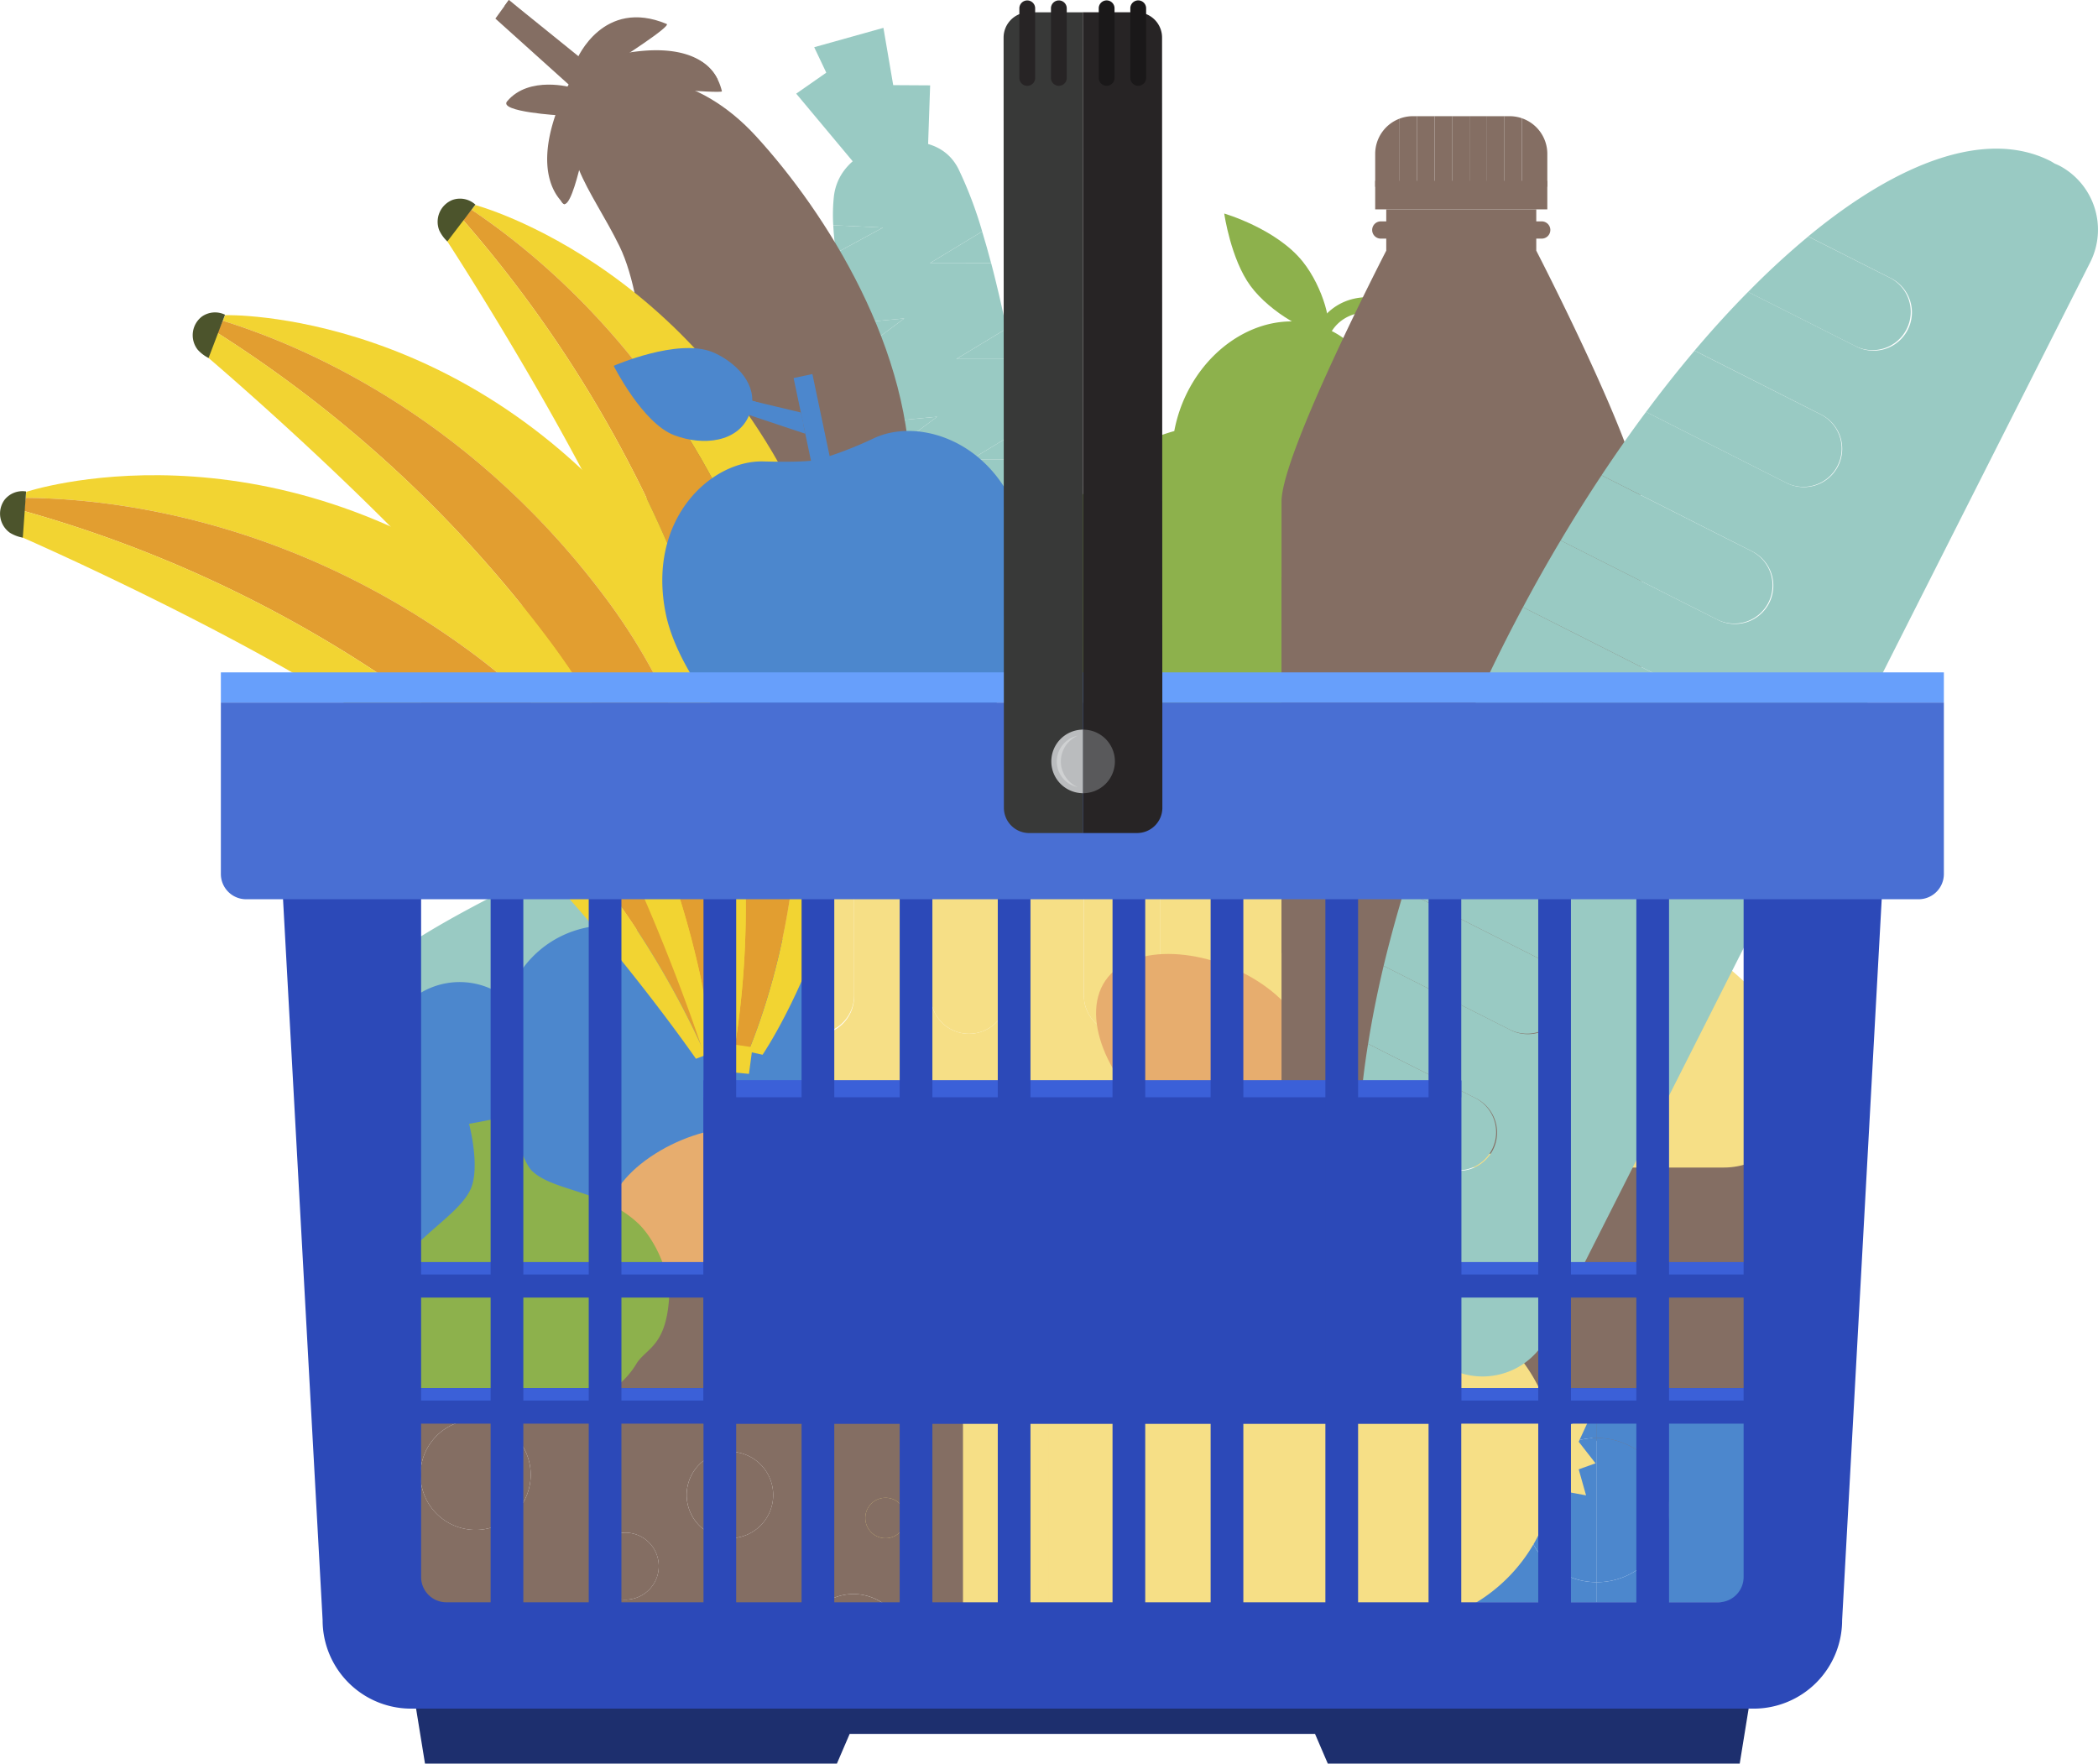 <svg xmlns="http://www.w3.org/2000/svg" width="356" height="299.262" viewBox="0 0 356 299.262">
  <g id="Grupo_3800" data-name="Grupo 3800" transform="translate(-1456.322 -2727.064)">
    <g id="Grupo_3771" data-name="Grupo 3771" transform="translate(1711.408 2913.422)">
      <path id="Trazado_10502" data-name="Trazado 10502" d="M1730.185,2973.645c-17.5-4.237-10.54-33.828-2.766-38.742,2.882-1.822,6.928-.7,9.98-2.951,1.915-1.409,3.573-5.589,5.439-7.419,5.943-5.827,13.1-6.943,20.508-3.2,33.875,17.111-11.874,69.762-29.473,55.078C1732.987,2975.672,1731.3,2973.916,1730.185,2973.645Z" transform="translate(-1719.262 -2919.161)" fill="#846e63"/>
      <path id="Trazado_10503" data-name="Trazado 10503" d="M1741.316,2973.066c-.921-.172-3.948-1.283-4.187-2.421-.475-2.265,4.018-5.089,6.067-4.6,3.361.8,7.915,6.905,2.076,7.248A29.545,29.545,0,0,1,1741.316,2973.066Z" transform="translate(-1719.795 -2920.559)" fill="#846e63"/>
      <path id="Trazado_10504" data-name="Trazado 10504" d="M1728.843,2948.537c-.187-3.145,3.344-3.632,5.788-3.772a10.31,10.31,0,0,1,8.3,2.8,7.124,7.124,0,0,1,1.9,5.794c-.2,2.693-2.656,4.785-5.055,6.06-1.494.794-4.859,2.345-6.625,1.672C1729.331,2959.641,1728.971,2950.678,1728.843,2948.537Z" transform="translate(-1719.548 -2919.925)" fill="#846e63"/>
      <path id="Trazado_10505" data-name="Trazado 10505" d="M1759.845,2941.65a2.977,2.977,0,0,1-.022-4.485c3.143-2.688,8.937,2.244,5.384,4.243C1765.207,2941.408,1761.585,2943.151,1759.845,2941.65Z" transform="translate(-1720.444 -2919.675)" fill="#846e63"/>
    </g>
    <g id="Grupo_3772" data-name="Grupo 3772" transform="translate(1532.306 2865.584)">
      <path id="Trazado_10506" data-name="Trazado 10506" d="M1534.646,2915.625c0-11.895,11.353-22.733,29.96-30.874v15.5a6.5,6.5,0,1,0,12.992,0v-20.356c4.112-1.314,8.449-2.526,13-3.607v23.963a6.5,6.5,0,1,0,12.995,0v-26.625c4.206-.731,8.546-1.362,12.992-1.886v28.511a6.5,6.5,0,0,0,13,0V2870.53c4.259-.294,8.585-.5,12.995-.6v30.316a6.5,6.5,0,1,0,13,0v-30.316c4.406.1,8.735.3,12.995.6v29.719a6.5,6.5,0,1,0,12.995,0v-28.511q6.68.786,12.993,1.886v26.625a6.5,6.5,0,0,0,13,0v-23.963c4.549,1.081,8.883,2.292,12.994,3.607v20.356a6.5,6.5,0,0,0,13,0v-15.5c18.6,8.143,29.957,18.978,29.957,30.873,0,.316-.048.627-.06.944.026.29.033.584.044.878a12.29,12.29,0,0,1-12.282,12H1546.944a12.291,12.291,0,0,1-12.285-12c.007-.294.017-.588.047-.878C1534.69,2916.252,1534.646,2915.941,1534.646,2915.625Z" transform="translate(-1534.646 -2869.852)" fill="#f6df86"/>
      <path id="Trazado_10507" data-name="Trazado 10507" d="M1652.4,2906.745a6.5,6.5,0,0,1-6.5-6.5v-30.316q3.225-.076,6.5-.08t6.5.08v30.316A6.5,6.5,0,0,1,1652.4,2906.745Z" transform="translate(-1537.969 -2869.849)" fill="#f6df86"/>
      <path id="Trazado_10508" data-name="Trazado 10508" d="M1679.195,2906.766a6.5,6.5,0,0,1-6.5-6.5v-29.719q6.634.456,12.995,1.208v28.511A6.5,6.5,0,0,1,1679.195,2906.766Z" transform="translate(-1538.77 -2869.87)" fill="#f6df86"/>
      <path id="Trazado_10509" data-name="Trazado 10509" d="M1598.819,2906.861a6.5,6.5,0,0,1-6.5-6.5V2876.4q6.249-1.488,12.995-2.662v26.625A6.5,6.5,0,0,1,1598.819,2906.861Z" transform="translate(-1536.369 -2869.965)" fill="#f6df86"/>
      <path id="Trazado_10510" data-name="Trazado 10510" d="M1625.61,2906.766a6.5,6.5,0,0,1-6.5-6.5v-28.511q6.355-.749,13-1.208v29.719A6.5,6.5,0,0,1,1625.61,2906.766Z" transform="translate(-1537.169 -2869.87)" fill="#f6df86"/>
      <path id="Trazado_10511" data-name="Trazado 10511" d="M1572.025,2907.054a6.5,6.5,0,0,1-6.5-6.5v-15.5a135.97,135.97,0,0,1,12.992-4.859v20.356A6.5,6.5,0,0,1,1572.025,2907.054Z" transform="translate(-1535.568 -2870.158)" fill="#f6df86"/>
      <path id="Trazado_10512" data-name="Trazado 10512" d="M1705.987,2906.861a6.5,6.5,0,0,1-6.5-6.5v-26.625q6.739,1.167,13,2.662v23.963A6.494,6.494,0,0,1,1705.987,2906.861Z" transform="translate(-1539.57 -2869.965)" fill="#f6df86"/>
      <path id="Trazado_10513" data-name="Trazado 10513" d="M1732.777,2907.054a6.5,6.5,0,0,1-6.5-6.5V2880.2a136.322,136.322,0,0,1,13,4.86v15.5A6.5,6.5,0,0,1,1732.777,2907.054Z" transform="translate(-1540.37 -2870.158)" fill="#f6df86"/>
    </g>
    <g id="Grupo_3774" data-name="Grupo 3774" transform="translate(1634.649 2763.296)">
      <path id="Trazado_10514" data-name="Trazado 10514" d="M1670.452,2764.412s8.845,2.57,13.319,8.153c3.489,4.344,5.386,11.485,3.731,11.972-2.108.612-9.2-3.225-12.586-7.832C1671.555,2772.146,1670.452,2764.412,1670.452,2764.412Z" transform="translate(-1641.045 -2764.412)" fill="#8db14c"/>
      <g id="Grupo_3773" data-name="Grupo 3773" transform="translate(44.893 14.18)">
        <path id="Trazado_10515" data-name="Trazado 10515" d="M1687.217,2786.075l-.014,0a1.273,1.273,0,0,1-.7-1.651c.031-.08,3.323-7.962,13.948-4.521a1.277,1.277,0,0,1-.783,2.432c-8.295-2.688-10.7,2.81-10.795,3.048A1.286,1.286,0,0,1,1687.217,2786.075Z" transform="translate(-1686.415 -2779.029)" fill="#8db14c"/>
      </g>
      <path id="Trazado_10516" data-name="Trazado 10516" d="M1692.919,2814.643a24.222,24.222,0,0,0,2.239-4.266c4.3-10.746.453-22.4-8.587-26.014s-19.862,2.155-24.165,12.9a25,25,0,0,0-1.336,4.628,28.424,28.424,0,1,0,31.848,12.752Z" transform="translate(-1640.14 -2764.976)" fill="#8db14c"/>
      <path id="Trazado_10517" data-name="Trazado 10517" d="M1652.389,2823.7a28.157,28.157,0,0,1,19.085-16.745,24.147,24.147,0,0,1,1.322-4.627c2.808-7.011,8.462-11.856,14.619-13.358-7.833-2.036-16.57,2.986-20.142,11.908a21.589,21.589,0,0,0-1.181,4.124,25.006,25.006,0,0,0-13.792,39.257A27.957,27.957,0,0,1,1652.389,2823.7Z" transform="translate(-1640.353 -2765.132)" fill="#8db14c"/>
    </g>
    <g id="Grupo_3775" data-name="Grupo 3775" transform="translate(1512.59 2859.625)">
      <path id="Trazado_10518" data-name="Trazado 10518" d="M1514.519,2917.635s-1.7-12.918,4.888-19.875c8.781-9.272,31.1-18.3,42.032-24.906a28.458,28.458,0,0,0,8.8-9.147s2.107,14.317-7.539,22.683c-7.9,6.843-26.737,16.214-36.4,21.579A41.172,41.172,0,0,0,1514.519,2917.635Z" transform="translate(-1514.323 -2863.707)" fill="#99cac3"/>
      <path id="Trazado_10519" data-name="Trazado 10519" d="M1558.619,2879.713a3.171,3.171,0,1,1,1.645,4.175A3.176,3.176,0,0,1,1558.619,2879.713Z" transform="translate(-1515.638 -2864.128)" fill="#99cac3"/>
      <path id="Trazado_10520" data-name="Trazado 10520" d="M1549.338,2885.122a3.173,3.173,0,1,1,1.646,4.172A3.173,3.173,0,0,1,1549.338,2885.122Z" transform="translate(-1515.361 -2864.29)" fill="#99cac3"/>
      <path id="Trazado_10521" data-name="Trazado 10521" d="M1540.112,2889.954a3.173,3.173,0,1,1,1.643,4.172A3.172,3.172,0,0,1,1540.112,2889.954Z" transform="translate(-1515.086 -2864.434)" fill="#99cac3"/>
      <path id="Trazado_10522" data-name="Trazado 10522" d="M1530.743,2895.933a3.173,3.173,0,1,1,1.647,4.17A3.171,3.171,0,0,1,1530.743,2895.933Z" transform="translate(-1514.806 -2864.613)" fill="#99cac3"/>
      <path id="Trazado_10523" data-name="Trazado 10523" d="M1521.053,2901.83a3.173,3.173,0,1,1,1.647,4.176A3.175,3.175,0,0,1,1521.053,2901.83Z" transform="translate(-1514.516 -2864.789)" fill="#99cac3"/>
    </g>
    <g id="Grupo_3776" data-name="Grupo 3776" transform="translate(1509.227 2883.574)">
      <path id="Trazado_10524" data-name="Trazado 10524" d="M1563.886,2984.936l-6.373-15.99-22.534-24.753s11.131-3.175,12-2.938,10.232,18.991,15.424,15.994c3.947-2.275-5.458-17.129-4.684-17.632s10.674-6.982,10.674-6.982,3.587,18.4,8.286,17.365c4.64-1.016.228-19,.228-19l12.49-6.341-1.992,27.313,5.927,21.234Z" transform="translate(-1511.577 -2889.476)" fill="#4c87cd"/>
      <path id="Trazado_10525" data-name="Trazado 10525" d="M1596.438,2896.061a8.059,8.059,0,0,0-10.473-4.506,8.173,8.173,0,0,0-1.479.779,8.037,8.037,0,0,0-13.58-.392,17.746,17.746,0,0,0-26.854,9.457,12.87,12.87,0,0,0-20.355,13.948,13.459,13.459,0,0,0-2.353,26.568,8,8,0,0,0,14.352,4.309,12.789,12.789,0,0,0,16.858-5.651,12.826,12.826,0,0,0,15.989-7.093,54.191,54.191,0,0,1,22.5-7.383,12.956,12.956,0,0,0,7.242-16.83,12.738,12.738,0,0,0-3.405-4.8A8.03,8.03,0,0,0,1596.438,2896.061Z" transform="translate(-1510.856 -2888.393)" fill="#4c87cd"/>
      <path id="Trazado_10526" data-name="Trazado 10526" d="M1522.854,2919.616a10.187,10.187,0,0,0-2.129,19.179A16.534,16.534,0,0,1,1522.854,2919.616Z" transform="translate(-1510.976 -2889.326)" fill="#4c87cd"/>
      <path id="Trazado_10527" data-name="Trazado 10527" d="M1535.8,2903.007a10.185,10.185,0,0,0-2.125,19.177A16.528,16.528,0,0,1,1535.8,2903.007Z" transform="translate(-1511.363 -2888.83)" fill="#4c87cd"/>
      <path id="Trazado_10528" data-name="Trazado 10528" d="M1584.811,2906.159a8.36,8.36,0,0,0-1.745,15.734A13.575,13.575,0,0,1,1584.811,2906.159Z" transform="translate(-1512.87 -2888.924)" fill="#4c87cd"/>
      <path id="Trazado_10529" data-name="Trazado 10529" d="M1559.544,2893.572a15.391,15.391,0,0,0-3.209,28.973A24.98,24.98,0,0,1,1559.544,2893.572Z" transform="translate(-1511.951 -2888.548)" fill="#4c87cd"/>
    </g>
    <g id="Grupo_3777" data-name="Grupo 3777" transform="translate(1697.462 2965.029)">
      <path id="Trazado_10530" data-name="Trazado 10530" d="M1734.746,3006.4v-3.444a12.236,12.236,0,1,1,0-24.472v-3.054h-28.328a1.623,1.623,0,0,1-.2-.019v31.009a1.448,1.448,0,0,1,.2-.021Z" transform="translate(-1704.927 -2972.447)" fill="#4c87cd"/>
      <path id="Trazado_10531" data-name="Trazado 10531" d="M1706.378,2972.356a1.488,1.488,0,0,0-.2,2.963,1.623,1.623,0,0,0,.2.019h28.328v-2.982Z" transform="translate(-1704.887 -2972.356)" fill="#4c87cd"/>
      <path id="Trazado_10532" data-name="Trazado 10532" d="M1706.378,3007.353a1.448,1.448,0,0,0-.2.021,1.487,1.487,0,0,0,.2,2.962h28.328v-2.982Z" transform="translate(-1704.887 -2973.401)" fill="#4c87cd"/>
      <path id="Trazado_10533" data-name="Trazado 10533" d="M1723.011,2990.813a12.236,12.236,0,0,0,12.236,12.236v-24.472A12.236,12.236,0,0,0,1723.011,2990.813Z" transform="translate(-1705.428 -2972.542)" fill="#4c87cd"/>
      <path id="Trazado_10534" data-name="Trazado 10534" d="M1735.624,2975.429v3.054a12.236,12.236,0,0,1,0,24.472v3.444h28.327a1.448,1.448,0,0,1,.2.021V2975.41a1.623,1.623,0,0,1-.2.019Z" transform="translate(-1705.805 -2972.447)" fill="#4c87cd"/>
      <path id="Trazado_10535" data-name="Trazado 10535" d="M1763.951,2972.356h-28.327v2.982h28.327a1.623,1.623,0,0,0,.2-.019,1.488,1.488,0,0,0-.2-2.963Z" transform="translate(-1705.805 -2972.356)" fill="#4c87cd"/>
      <path id="Trazado_10536" data-name="Trazado 10536" d="M1764.147,3007.374a1.448,1.448,0,0,0-.2-.021h-28.327v2.982h28.327a1.487,1.487,0,0,0,.2-2.962Z" transform="translate(-1705.805 -2973.401)" fill="#4c87cd"/>
      <path id="Trazado_10537" data-name="Trazado 10537" d="M1747.859,2990.813a12.236,12.236,0,0,0-12.235-12.235v24.472A12.236,12.236,0,0,0,1747.859,2990.813Z" transform="translate(-1705.805 -2972.542)" fill="#4c87cd"/>
    </g>
    <path id="Trazado_10538" data-name="Trazado 10538" d="M1586.214,2953.262c-9.024,6.182-16.762,3.6-21.3-3.021s-4.147-14.766,4.876-20.948,22.085-7.246,26.619-.627S1595.237,2947.08,1586.214,2953.262Z" transform="translate(-3.159 -5.887)" fill="#e7ad6e"/>
    <path id="Trazado_10539" data-name="Trazado 10539" d="M1659.821,2923.025c9.024,6.182,16.762,3.6,21.3-3.021s4.148-14.766-4.876-20.948-22.085-7.246-26.619-.627S1650.8,2916.843,1659.821,2923.025Z" transform="translate(-5.727 -4.985)" fill="#e7ad6e"/>
    <g id="Grupo_3780" data-name="Grupo 3780" transform="translate(1673.778 2746.779)">
      <path id="Trazado_10540" data-name="Trazado 10540" d="M1723.7,2770.689v-7.007h-25.455v7.007s-17.771,34.406-17.771,42.574v106.223a4.437,4.437,0,0,0,4.437,4.437h52.121a4.437,4.437,0,0,0,4.436-4.437V2813.263C1741.469,2805.095,1723.7,2770.689,1723.7,2770.689Z" transform="translate(-1680.474 -2747.873)" fill="#846e63"/>
      <g id="Grupo_3779" data-name="Grupo 3779" transform="translate(15.894)">
        <g id="Grupo_3778" data-name="Grupo 3778" transform="translate(0)">
          <path id="Trazado_10541" data-name="Trazado 10541" d="M1721.755,2747.738v11.542h-2.964v-11.894h-2.964v11.894h-2.965v-11.894H1709.9v11.894h-2.964v-11.894h-2.964v11.894h-2.964V2747.8a6.384,6.384,0,0,0-4.149,5.976v5.592h29.206v-5.592A6.385,6.385,0,0,0,1721.755,2747.738Z" transform="translate(-1696.858 -2747.386)" fill="#846e63"/>
          <path id="Trazado_10542" data-name="Trazado 10542" d="M1704.1,2759.28v-11.894h-.726a6.373,6.373,0,0,0-2.238.411v11.482Z" transform="translate(-1696.986 -2747.386)" fill="#846e63"/>
          <rect id="Rectángulo_1044" data-name="Rectángulo 1044" width="2.964" height="11.893" transform="translate(10.077 0)" fill="#846e63"/>
          <rect id="Rectángulo_1045" data-name="Rectángulo 1045" width="2.964" height="11.893" transform="translate(16.005 0)" fill="#846e63"/>
          <path id="Trazado_10543" data-name="Trazado 10543" d="M1722.43,2759.28v-11.542a6.377,6.377,0,0,0-2.078-.352h-.886v11.894Z" transform="translate(-1697.533 -2747.386)" fill="#846e63"/>
        </g>
        <rect id="Rectángulo_1046" data-name="Rectángulo 1046" width="29.206" height="4.838" transform="translate(0 10.972)" fill="#846e63"/>
      </g>
      <path id="Trazado_10544" data-name="Trazado 10544" d="M1691.742,2814.652v-1.674c0-7.333,15.225-37.149,16.617-39.86v-5.825h-5.141v3.447s-17.627,34.129-17.627,42.233v100.82h6.241a4.206,4.206,0,0,1-.09-.863v-98.278Z" transform="translate(-1680.627 -2747.981)" fill="#846e63"/>
      <rect id="Rectángulo_1047" data-name="Rectángulo 1047" width="60.995" height="63.786" transform="translate(0 78.236)" fill="#846e63"/>
      <path id="Trazado_10545" data-name="Trazado 10545" d="M1726.561,2767.249a1.462,1.462,0,0,1-1.463,1.462h-27.306a1.462,1.462,0,0,1-1.462-1.462h0a1.462,1.462,0,0,1,1.462-1.462H1725.1a1.462,1.462,0,0,1,1.463,1.462Z" transform="translate(-1680.948 -2747.936)" fill="#846e63"/>
    </g>
    <g id="Grupo_3781" data-name="Grupo 3781" transform="translate(1593.844 2946.876)">
      <path id="Trazado_10546" data-name="Trazado 10546" d="M1724.779,2981.735a28.09,28.09,0,0,1-28.09,28.09h-63.982a28.09,28.09,0,0,1-28.09-28.09h0a28.091,28.091,0,0,1,28.09-28.09h63.982a28.09,28.09,0,0,1,28.09,28.09Z" transform="translate(-1598.274 -2953.645)" fill="#f6df86"/>
      <rect id="Rectángulo_1048" data-name="Rectángulo 1048" width="51.895" height="56.18" transform="translate(40.476)" fill="#f6df86"/>
      <path id="Trazado_10547" data-name="Trazado 10547" d="M1607.53,2979.45l-9.452-5.35,2.5,5.35-2.5,2.9,1.961,2.632.357,3.567,7.133-2.5Z" transform="translate(-1598.078 -2954.256)" fill="#f6df86"/>
      <path id="Trazado_10548" data-name="Trazado 10548" d="M1724.734,2979.1l9.63-4.636-2.14,4.636,2.853,3.656-2.853,1.024,1.248,4.415-8.738-1.6Z" transform="translate(-1601.862 -2954.267)" fill="#f6df86"/>
      <rect id="Rectángulo_1049" data-name="Rectángulo 1049" width="3.745" height="56.18" transform="translate(44.048)" fill="#f6df86"/>
      <rect id="Rectángulo_1050" data-name="Rectángulo 1050" width="3.745" height="56.18" transform="translate(84.709)" fill="#f6df86"/>
    </g>
    <g id="Grupo_3782" data-name="Grupo 3782" transform="translate(1591.427 2731.788)">
      <path id="Trazado_10549" data-name="Trazado 10549" d="M1607.23,2757.239l-11.644-13.94,6.739-4.7,8.065,17.332Z" transform="translate(-1595.587 -2732.132)" fill="#99cac3"/>
      <path id="Trazado_10550" data-name="Trazado 10550" d="M1610.286,2759.533l-11.553-24.313,11.745-3.287,4.252,24.876Z" transform="translate(-1595.681 -2731.933)" fill="#99cac3"/>
      <path id="Trazado_10551" data-name="Trazado 10551" d="M1614.682,2761.3l-4.718-19.36,8.778.052-.574,16.647Z" transform="translate(-1596.016 -2732.232)" fill="#99cac3"/>
      <path id="Trazado_10552" data-name="Trazado 10552" d="M1638.1,2824.978c-.13-1.459-.275-2.962-.431-4.49l-7.414,4.491Z" transform="translate(-1596.622 -2734.579)" fill="#99cac3"/>
      <path id="Trazado_10553" data-name="Trazado 10553" d="M1636.018,2807.284q-.381-2.728-.814-5.485l-9.058,5.489Z" transform="translate(-1596.5 -2734.02)" fill="#99cac3"/>
      <path id="Trazado_10554" data-name="Trazado 10554" d="M1633.125,2789.7q-.495-2.611-1.026-5.151l-8.506,5.152Z" transform="translate(-1596.423 -2733.505)" fill="#99cac3"/>
      <path id="Trazado_10555" data-name="Trazado 10555" d="M1629.36,2772.924c-.493-1.881-1.005-3.665-1.522-5.371l-8.868,5.374Z" transform="translate(-1596.285 -2732.997)" fill="#99cac3"/>
      <path id="Trazado_10556" data-name="Trazado 10556" d="M1605.192,2783.606c.43,1.581.887,3.181,1.387,4.816l7.631-5.665Z" transform="translate(-1595.874 -2733.451)" fill="#99cac3"/>
      <path id="Trazado_10557" data-name="Trazado 10557" d="M1610.872,2752.305s-7.822,1.76-8.691,8.759a29.24,29.24,0,0,0-.116,4.957l8.429.4-7.97,4.328a100.775,100.775,0,0,0,2.573,11.936l9.018-.849-7.631,5.665c1.187,3.875,2.559,7.874,4.049,11.885l9.16-.867-7.386,5.487c1.587,4.044,3.268,8.046,4.984,11.894l6.47-.611-5.047,3.75c2.072,4.512,4.152,8.738,6.132,12.483l4.906-.462-3.684,2.731c4.558,8.332,8.395,13.722,9.957,13.362,2.2-.507,2.394-10.674,1.236-24.222h-7.844l7.414-4.491c-.411-4.046-.926-8.3-1.533-12.645l-9.872,0,9.058-5.489c-.605-3.887-1.276-7.779-2-11.588h-9.532l8.506-5.152c-.816-3.89-1.683-7.64-2.6-11.114l-10.39,0,8.868-5.374a68.736,68.736,0,0,0-4.036-10.63C1619.852,2749.662,1610.872,2752.305,1610.872,2752.305Z" transform="translate(-1595.779 -2732.527)" fill="#99cac3"/>
      <path id="Trazado_10558" data-name="Trazado 10558" d="M1602.066,2766.46q.112,2.228.46,4.724l7.97-4.328Z" transform="translate(-1595.78 -2732.965)" fill="#99cac3"/>
      <path id="Trazado_10559" data-name="Trazado 10559" d="M1610.8,2800.82c.573,1.541,1.169,3.081,1.774,4.62l7.386-5.487Z" transform="translate(-1596.041 -2733.965)" fill="#99cac3"/>
      <path id="Trazado_10560" data-name="Trazado 10560" d="M1617.762,2817.85q.706,1.588,1.422,3.139l5.047-3.75Z" transform="translate(-1596.249 -2734.481)" fill="#99cac3"/>
      <path id="Trazado_10561" data-name="Trazado 10561" d="M1625.549,2833.958c.414.78.818,1.537,1.221,2.269l3.684-2.731Z" transform="translate(-1596.482 -2734.967)" fill="#99cac3"/>
    </g>
    <g id="Grupo_3783" data-name="Grupo 3783" transform="translate(1520.28 2940.731)">
      <path id="Trazado_10562" data-name="Trazado 10562" d="M1588.545,2947.31c30.072,6.39,33.15,22.49,33.15,22.49h-99.446Z" transform="translate(-1522.249 -2947.31)" fill="#846e63"/>
      <path id="Trazado_10563" data-name="Trazado 10563" d="M1621.695,2970.492h-99.446v24.085a6.378,6.378,0,0,1,0,12.444v6.091h72.039a8.837,8.837,0,0,1,17.64,0h9.767Zm-82.705,23.442a9.353,9.353,0,1,1,9.355-9.351A9.349,9.349,0,0,1,1538.99,2993.934Zm25.4,11.84a5.684,5.684,0,1,1,5.684-5.684A5.683,5.683,0,0,1,1564.394,3005.774Zm17.759-10.422a7.34,7.34,0,1,1,7.34-7.337A7.339,7.339,0,0,1,1582.154,2995.352Zm26.4,0a3.432,3.432,0,1,1,3.436-3.431A3.434,3.434,0,0,1,1608.55,2995.352Z" transform="translate(-1522.249 -2948.003)" fill="#846e63"/>
      <path id="Trazado_10564" data-name="Trazado 10564" d="M1605.324,3005.879a8.853,8.853,0,0,0-8.818,8.29h17.64A8.864,8.864,0,0,0,1605.324,3005.879Z" transform="translate(-1524.467 -2949.06)" fill="#846e63"/>
      <path id="Trazado_10565" data-name="Trazado 10565" d="M1527.224,3001.54a6.389,6.389,0,0,0-4.975-6.221v12.444A6.389,6.389,0,0,0,1527.224,3001.54Z" transform="translate(-1522.249 -2948.744)" fill="#846e63"/>
      <path id="Trazado_10566" data-name="Trazado 10566" d="M1539.217,2975.375a9.353,9.353,0,1,0,9.355,9.354A9.347,9.347,0,0,0,1539.217,2975.375Z" transform="translate(-1522.477 -2948.148)" fill="#846e63"/>
      <path id="Trazado_10567" data-name="Trazado 10567" d="M1565.517,2995.143a5.684,5.684,0,1,0,5.684,5.683A5.682,5.682,0,0,0,1565.517,2995.143Z" transform="translate(-1523.372 -2948.739)" fill="#846e63"/>
      <path id="Trazado_10568" data-name="Trazado 10568" d="M1611.1,2989.041a3.432,3.432,0,1,0,3.436,3.433A3.435,3.435,0,0,0,1611.1,2989.041Z" transform="translate(-1524.801 -2948.557)" fill="#846e63"/>
      <path id="Trazado_10569" data-name="Trazado 10569" d="M1583.772,2980.984a7.34,7.34,0,1,0,7.34,7.344A7.343,7.343,0,0,0,1583.772,2980.984Z" transform="translate(-1523.868 -2948.316)" fill="#846e63"/>
    </g>
    <g id="Grupo_3784" data-name="Grupo 3784" transform="translate(1540.383 2727.064)">
      <path id="Trazado_10570" data-name="Trazado 10570" d="M1558.939,2745.139c6.773-7.243,19.142-4.915,28.616,5.411,11.969,13.048,26.814,36.491,26.2,60.057-.5,19.128-7.21,33.512-21.089,34.832-23.434,2.221-24.208-19.221-23.617-33.92.443-11.047.229-32.272-4.6-42.221C1559.774,2759.674,1552.488,2752.031,1558.939,2745.139Z" transform="translate(-1543.372 -2727.479)" fill="#846e63"/>
      <path id="Trazado_10571" data-name="Trazado 10571" d="M1556.831,2737.069l-11.577-10.005-2.284,3.155,13.02,11.713s-7.291-2.132-11.034,2.329c-1.5,1.789,9.039,2.394,9.039,2.394s-4.732,5.317.166,14.584c1.766,3.345,4.59-12.641,4.59-12.641s13.2,10.506,12.986,7.32c-.23-3.461-7.566-14.387-7.566-14.387s17.356,1.5,17.24,1.02c-2.551-10.582-17.88-5.1-17.88-5.1s9.364-5.96,8.5-6.324C1561.255,2726.625,1556.831,2737.069,1556.831,2737.069Z" transform="translate(-1542.971 -2727.064)" fill="#846e63"/>
      <path id="Trazado_10572" data-name="Trazado 10572" d="M1577.407,2823.278c.564,8.431,4.744,15.526,10.459,19.035-6.714-.254-12.424-6.907-13-15.46a18.49,18.49,0,0,1,3.29-12.141A27.666,27.666,0,0,0,1577.407,2823.278Z" transform="translate(-1543.922 -2729.682)" fill="#846e63"/>
      <path id="Trazado_10573" data-name="Trazado 10573" d="M1562.9,2739.459c1.024-.306,1.875-.6,2.115-.658,11.589-2.844,16.338,2.479,15.709,1.722-.221-.265-2.608-7.3-17.393-4.1a10.658,10.658,0,0,0-4.3,1.732l-13.734-11.093-.758,1.047,12.982,10.968c-1.208.675-2.246,2.476-2.983,4.132-6.149,13.822-.028,18.218.186,18.489.613.769-3.35-5.59,1.8-16.356.132-.277.819-1.416,1.458-2.667a14.107,14.107,0,0,0,1.143,2.314c2.382,3.435,12.517,11.9,12.656,10.928a46.88,46.88,0,0,0-6.905-15.036A4.856,4.856,0,0,0,1562.9,2739.459Z" transform="translate(-1543.018 -2727.064)" fill="#846e63"/>
    </g>
    <g id="Grupo_3788" data-name="Grupo 3788" transform="translate(1456.322 2760.765)">
      <g id="Grupo_3785" data-name="Grupo 3785" transform="translate(0 46.932)">
        <path id="Trazado_10574" data-name="Trazado 10574" d="M1460.8,2814.026l.12-1.022s40.192-13.429,82.841,18.279c37.771,28.082,36.97,75.568,36.97,75.568l-2.307.878c-2.429-12.278-11.451-44.775-41.563-67.172C1505.821,2817.481,1475.188,2814.14,1460.8,2814.026Z" transform="translate(-1456.456 -2810.179)" fill="#f2d432"/>
        <path id="Trazado_10575" data-name="Trazado 10575" d="M1529.707,2850.287a212.974,212.974,0,0,0-69.177-33.909l.261-2.234c14.389.114,45.022,3.456,76.061,26.531,30.113,22.4,39.134,54.894,41.563,67.172l-2.252.859C1570.361,2895.608,1556.507,2870.207,1529.707,2850.287Z" transform="translate(-1456.448 -2810.297)" fill="#e29e30"/>
        <path id="Trazado_10576" data-name="Trazado 10576" d="M1526.382,2856.839c-23.027-17.115-66.387-36.014-66.387-36.014l.519-4.378a212.974,212.974,0,0,1,69.177,33.909c26.8,19.92,40.654,45.322,46.457,58.419l-1.623.617S1550.7,2874.917,1526.382,2856.839Z" transform="translate(-1456.432 -2810.366)" fill="#f2d432"/>
        <path id="Trazado_10577" data-name="Trazado 10577" d="M1460.752,2813.025l-.561,7.835a6.324,6.324,0,0,1-2.18-.822,3.99,3.99,0,0,1-.952-5.552A3.865,3.865,0,0,1,1460.752,2813.025Z" transform="translate(-1456.322 -2810.263)" fill="#4c542c"/>
        <path id="Trazado_10578" data-name="Trazado 10578" d="M1579.221,2910.406l1.64,4.484,3.37-1.78-1.973-4.114Z" transform="translate(-1459.993 -2813.131)" fill="#f2d432"/>
      </g>
      <g id="Grupo_3786" data-name="Grupo 3786" transform="translate(32.705 19.316)">
        <path id="Trazado_10579" data-name="Trazado 10579" d="M1495.276,2783.132l.409-.945s42.357-1.272,74.056,41.385c28.071,37.776,13.615,83.018,13.615,83.018l-2.462.174c1.214-12.456,1.943-46.175-20.435-76.3C1537.39,2799.419,1509.021,2787.39,1495.276,2783.132Z" transform="translate(-1490.191 -2781.727)" fill="#f2d432"/>
        <path id="Trazado_10580" data-name="Trazado 10580" d="M1550.819,2837.637a212.945,212.945,0,0,0-56.466-52.412l.9-2.063c13.745,4.258,42.114,16.287,65.183,47.332,22.378,30.126,21.648,63.845,20.435,76.3l-2.4.174C1576.682,2892.752,1570.739,2864.436,1550.819,2837.637Z" transform="translate(-1490.164 -2781.756)" fill="#e29e30"/>
        <path id="Trazado_10581" data-name="Trazado 10581" d="M1545.727,2842.954c-17.115-23.028-53.186-53.623-53.186-53.623l1.758-4.043a212.949,212.949,0,0,1,56.466,52.412c19.92,26.8,25.863,55.116,27.642,69.331l-1.731.122S1563.8,2867.277,1545.727,2842.954Z" transform="translate(-1490.109 -2781.82)" fill="#f2d432"/>
        <path id="Trazado_10582" data-name="Trazado 10582" d="M1495.514,2782.1l-2.795,7.341a6.32,6.32,0,0,1-1.851-1.416,3.989,3.989,0,0,1,.69-5.59A3.865,3.865,0,0,1,1495.514,2782.1Z" transform="translate(-1490.034 -2781.713)" fill="#4c542c"/>
        <path id="Trazado_10583" data-name="Trazado 10583" d="M1580.593,2910.136l.278,4.767,3.74-.733-.7-4.508Z" transform="translate(-1492.74 -2785.535)" fill="#f2d432"/>
      </g>
      <g id="Grupo_3787" data-name="Grupo 3787" transform="translate(74.274)">
        <path id="Trazado_10584" data-name="Trazado 10584" d="M1538.79,2763.721l.662-.79s40.973,10.809,59.254,60.711c16.188,44.193-10.521,83.467-10.521,83.467l-2.411-.531c4.7-11.6,14.976-43.724,2.075-78.964C1574.545,2791.3,1550.76,2771.706,1538.79,2763.721Z" transform="translate(-1533.06 -2761.836)" fill="#f2d432"/>
        <path id="Trazado_10585" data-name="Trazado 10585" d="M1576.559,2831.759a212.949,212.949,0,0,0-39.257-66.29l1.444-1.724c11.97,7.985,35.755,27.576,49.059,63.894,12.9,35.24,2.626,67.364-2.075,78.964l-2.354-.517C1585.706,2891.949,1588.048,2863.11,1576.559,2831.759Z" transform="translate(-1533.015 -2761.86)" fill="#e29e30"/>
        <path id="Trazado_10586" data-name="Trazado 10586" d="M1570.15,2835.419c-9.871-26.939-35.77-66.519-35.77-66.519l2.835-3.378a212.949,212.949,0,0,1,39.257,66.29c11.489,31.352,9.146,60.191,6.816,74.326l-1.695-.375S1580.576,2863.873,1570.15,2835.419Z" transform="translate(-1532.928 -2761.913)" fill="#f2d432"/>
        <path id="Trazado_10587" data-name="Trazado 10587" d="M1539.281,2762.826l-4.764,6.244a6.281,6.281,0,0,1-1.373-1.882,3.988,3.988,0,0,1,2.249-5.164A3.865,3.865,0,0,1,1539.281,2762.826Z" transform="translate(-1532.883 -2761.802)" fill="#4c542c"/>
        <path id="Trazado_10588" data-name="Trazado 10588" d="M1584.5,2909.734l-1.088,4.649,3.794.359.605-4.521Z" transform="translate(-1534.393 -2766.221)" fill="#f2d432"/>
      </g>
    </g>
    <g id="Grupo_3789" data-name="Grupo 3789" transform="translate(1522.041 2916.436)">
      <path id="Trazado_10589" data-name="Trazado 10589" d="M1537.934,2923.594s2,7.446.214,11.2c-2.415,5.076-12.283,9.408-13.7,16.833-2.091,10.927,4.831,17.563,8.857,19.047,1.469.542,2.444,2.376,5.665,2.667a9.31,9.31,0,0,0,6.1-1.656,8.568,8.568,0,0,0,7.205,1.132,7.481,7.481,0,0,0,4.491-3.521,13.261,13.261,0,0,0,6.98-1.824,14.33,14.33,0,0,0,2.692-3.34c1.72-2.494,4.778-2.9,5.411-10.514.4-4.828-2.6-10.687-5.245-13.156-6.065-5.674-14.4-5.4-18-8.9-1.789-1.742-3.677-9.291-3.677-9.291Z" transform="translate(-1524.064 -2922.267)" fill="#8db14c"/>
      <path id="Trazado_10590" data-name="Trazado 10590" d="M1542.433,2956.085c-.747-5.415-.015-10.669.308-14.917-3.08,2.21-5.621,8.563-4.662,15.516s4.208,12.455,7.774,13.751A70.7,70.7,0,0,1,1542.433,2956.085Z" transform="translate(-1524.477 -2922.832)" fill="#8db14c"/>
      <path id="Trazado_10591" data-name="Trazado 10591" d="M1564.49,2950.194a42.4,42.4,0,0,0-4.905-9.225,12.781,12.781,0,0,1,8.269,7.965c1.879,4.895,1.569,9.715-.526,11.915A48.623,48.623,0,0,0,1564.49,2950.194Z" transform="translate(-1525.125 -2922.826)" fill="#8db14c"/>
      <path id="Trazado_10592" data-name="Trazado 10592" d="M1532.05,2957.375a48.185,48.185,0,0,1,1.066-10.994,14.533,14.533,0,0,0-4.663,11.053c.047,5.242,2.1,9.616,4.856,10.894A48.647,48.647,0,0,1,1532.05,2957.375Z" transform="translate(-1524.195 -2922.987)" fill="#8db14c"/>
      <path id="Trazado_10593" data-name="Trazado 10593" d="M1554.653,2952.317a70.728,70.728,0,0,0-5.2-13.806c3.7.834,7.614,5.885,9.439,12.665s.968,13.111-1.813,15.691A71.066,71.066,0,0,0,1554.653,2952.317Z" transform="translate(-1524.823 -2922.753)" fill="#8db14c"/>
    </g>
    <g id="Grupo_3793" data-name="Grupo 3793" transform="translate(1560.457 2786.124)">
      <rect id="Rectángulo_1051" data-name="Rectángulo 1051" width="3.26" height="19.324" transform="translate(30.527 5.085) rotate(-11.862)" fill="#4c87cd"/>
      <path id="Trazado_10594" data-name="Trazado 10594" d="M1595.556,2799.524l-8.376-2.65c.069-4.133-4.069-7.162-6.77-8.253-5.952-2.4-16.746,2.338-16.746,2.338s4.887,9.73,10.263,11.77c4.988,1.886,10.852,1.165,12.726-3.425l9.524,3.176Z" transform="translate(-1563.664 -2787.942)" fill="#4c87cd"/>
      <g id="Grupo_3790" data-name="Grupo 3790" transform="translate(8.248 14.066)">
        <path id="Trazado_10595" data-name="Trazado 10595" d="M1600.257,2807.067l0,.012Z" transform="translate(-1573.005 -2802.58)" fill="#4c87cd"/>
        <path id="Trazado_10596" data-name="Trazado 10596" d="M1599.388,2807.262l0-.013Z" transform="translate(-1572.979 -2802.585)" fill="#4c87cd"/>
        <path id="Trazado_10597" data-name="Trazado 10597" d="M1608.071,2803.68a66.306,66.306,0,0,1-9.454,3.641c-1.059.228-3.523.45-9.271.293-8.95-.244-19.909,9.878-16.565,25.964,2.579,12.421,18.56,30.594,28.358,28.535,2.267-.476,6.36-5.5,8.2-5.885s7.6,2.566,9.873,2.089c9.8-2.059,17.109-25.125,14.478-37.535C1630.273,2804.711,1616.167,2799.855,1608.071,2803.68Z" transform="translate(-1572.166 -2802.442)" fill="#4c87cd"/>
      </g>
      <g id="Grupo_3791" data-name="Grupo 3791" transform="translate(15.82 29.38)">
        <path id="Trazado_10598" data-name="Trazado 10598" d="M1588.364,2818.227c-4.884,1.144-9.793,6.885-8.024,15.417.97,4.665,5.079,10.671,9.462,14.236a38.751,38.751,0,0,1-3.686-9.729C1584.469,2830.214,1585.648,2823.458,1588.364,2818.227Z" transform="translate(-1579.971 -2818.227)" fill="#4c87cd"/>
      </g>
      <g id="Grupo_3792" data-name="Grupo 3792" transform="translate(3.307 2.063)">
        <path id="Trazado_10599" data-name="Trazado 10599" d="M1567.167,2792.209c-.057-.016-.089-.026-.094-.026A.67.67,0,0,0,1567.167,2792.209Z" transform="translate(-1567.072 -2790.132)" fill="#4c87cd"/>
        <path id="Trazado_10600" data-name="Trazado 10600" d="M1584.753,2797.88c6.038,1.979,11.235,3.265,11.235,3.265l-.464-2.207-10.646-2.54-2.026-3.977.608,3.638-4.111-.982-1.336-5.008.333,4.767h0c-1.926-.461-3.777-.9-5.4-1.293l-.743-3.474.173,3.337c-2.759-.663-4.763-1.147-5.2-1.26.446.136,2.457.787,5.224,1.69h0l-3.074,2.048,3.645-1.863c1.457.475,3.1,1.011,4.811,1.573l-4.547,2.889,5.7-2.514,4.575,1.5-4.151,4.117Z" transform="translate(-1567.075 -2790.069)" fill="#4c87cd"/>
      </g>
    </g>
    <g id="Grupo_3794" data-name="Grupo 3794" transform="translate(1686.77 2752.299)">
      <path id="Trazado_10601" data-name="Trazado 10601" d="M1708.071,2959.417c-10.617-5.369-15.162-20.386-14.038-40.664l13.836,6.992a6.5,6.5,0,1,0,5.859-11.6l-18.165-9.186c.677-4.26,1.555-8.677,2.636-13.223l21.394,10.809a6.5,6.5,0,1,0,5.858-11.6l-23.763-12.01q1.873-6.125,4.179-12.45l25.451,12.857a6.5,6.5,0,1,0,5.856-11.6l-26.519-13.4c1.659-3.934,3.423-7.894,5.328-11.872l27.06,13.681a6.5,6.5,0,0,0,5.861-11.6l-27.057-13.679q3.108-5.832,6.392-11.328l26.524,13.406a6.5,6.5,0,1,0,5.861-11.6l-25.446-12.861q3.715-5.6,7.55-10.753l23.76,12.011a6.5,6.5,0,1,0,5.865-11.6l-21.391-10.811q4.527-5.357,9.084-9.967l18.166,9.176a6.5,6.5,0,1,0,5.866-11.593l-13.832-6.992c15.656-12.932,30.447-18.176,41.068-12.811.282.144.535.324.812.477.273.1.54.232.8.359a12.286,12.286,0,0,1,5.168,16.372l-10.723,21.22-70.692,139.866-10.726,21.222a12.286,12.286,0,0,1-16.244,5.549c-.257-.136-.518-.282-.766-.438C1708.653,2959.661,1708.363,2959.557,1708.071,2959.417Z" transform="translate(-1693.866 -2753.076)" fill="#99cac3"/>
      <path id="Trazado_10602" data-name="Trazado 10602" d="M1752.451,2855.679a6.5,6.5,0,0,1-8.728,2.873l-27.06-13.681c.93-1.943,1.873-3.883,2.858-5.829s1.987-3.87,3.005-5.77l27.057,13.679A6.491,6.491,0,0,1,1752.451,2855.679Z" transform="translate(-1694.547 -2755.472)" fill="#99cac3"/>
      <path id="Trazado_10603" data-name="Trazado 10603" d="M1764.553,2831.793a6.5,6.5,0,0,1-8.733,2.868l-26.524-13.406q3.4-5.723,6.939-11.051l25.446,12.861A6.5,6.5,0,0,1,1764.553,2831.793Z" transform="translate(-1694.924 -2754.783)" fill="#99cac3"/>
      <path id="Trazado_10604" data-name="Trazado 10604" d="M1728.456,2903.552a6.5,6.5,0,0,1-8.73,2.87l-21.394-10.809q1.5-6.256,3.489-12.8l23.763,12.01A6.493,6.493,0,0,1,1728.456,2903.552Z" transform="translate(-1693.999 -2756.952)" fill="#99cac3"/>
      <path id="Trazado_10605" data-name="Trazado 10605" d="M1740.413,2879.6a6.491,6.491,0,0,1-8.725,2.86l-25.451-12.857c1.466-4.006,3.062-8.063,4.788-12.141l26.519,13.4A6.5,6.5,0,0,1,1740.413,2879.6Z" transform="translate(-1694.236 -2756.195)" fill="#99cac3"/>
      <path id="Trazado_10606" data-name="Trazado 10606" d="M1716.6,2927.554a6.5,6.5,0,0,1-8.729,2.868l-13.836-6.992a136.188,136.188,0,0,1,1.53-13.793l18.165,9.186A6.5,6.5,0,0,1,1716.6,2927.554Z" transform="translate(-1693.871 -2757.753)" fill="#99cac3"/>
      <path id="Trazado_10607" data-name="Trazado 10607" d="M1776.722,2807.946a6.5,6.5,0,0,1-8.731,2.865l-23.76-12.011q4.073-5.482,8.234-10.4l21.391,10.811A6.5,6.5,0,0,1,1776.722,2807.946Z" transform="translate(-1695.37 -2754.132)" fill="#99cac3"/>
      <path id="Trazado_10608" data-name="Trazado 10608" d="M1788.98,2784.148a6.492,6.492,0,0,1-8.732,2.867l-18.166-9.176a135.315,135.315,0,0,1,10.2-9.409l13.832,6.992A6.489,6.489,0,0,1,1788.98,2784.148Z" transform="translate(-1695.904 -2753.535)" fill="#99cac3"/>
    </g>
    <g id="Grupo_3796" data-name="Grupo 3796" transform="translate(1493.8 2841.156)">
      <g id="Grupo_3795" data-name="Grupo 3795" transform="translate(26.888 26.894)">
        <rect id="Rectángulo_1052" data-name="Rectángulo 1052" width="238.592" height="6.019" transform="translate(0 94.567)" fill="#2c49b8"/>
        <rect id="Rectángulo_1053" data-name="Rectángulo 1053" width="238.277" height="2.099" transform="translate(0.315 94.567)" fill="#3b60d8"/>
        <rect id="Rectángulo_1054" data-name="Rectángulo 1054" width="238.592" height="6.018" transform="translate(0 73.176)" fill="#2c49b8"/>
        <rect id="Rectángulo_1055" data-name="Rectángulo 1055" width="238.277" height="2.099" transform="translate(0.315 73.176)" fill="#3b60d8"/>
        <rect id="Rectángulo_1056" data-name="Rectángulo 1056" width="128.583" height="58.181" transform="translate(55.005 42.405)" fill="#2c49b8"/>
        <rect id="Rectángulo_1057" data-name="Rectángulo 1057" width="128.583" height="2.899" transform="translate(55.005 42.307)" fill="#3b60d8"/>
        <rect id="Rectángulo_1058" data-name="Rectángulo 1058" width="5.548" height="139.725" transform="translate(18.886)" fill="#2c49b8"/>
        <rect id="Rectángulo_1059" data-name="Rectángulo 1059" width="5.548" height="139.725" transform="translate(35.533)" fill="#2c49b8"/>
        <rect id="Rectángulo_1060" data-name="Rectángulo 1060" width="5.548" height="139.725" transform="translate(55.005)" fill="#2c49b8"/>
        <rect id="Rectángulo_1061" data-name="Rectángulo 1061" width="5.548" height="139.725" transform="translate(178.04)" fill="#2c49b8"/>
        <rect id="Rectángulo_1062" data-name="Rectángulo 1062" width="5.549" height="139.725" transform="translate(196.652)" fill="#2c49b8"/>
        <rect id="Rectángulo_1063" data-name="Rectángulo 1063" width="5.548" height="139.725" transform="translate(213.298)" fill="#2c49b8"/>
        <rect id="Rectángulo_1064" data-name="Rectángulo 1064" width="5.548" height="139.725" transform="translate(71.651)" fill="#2c49b8"/>
        <rect id="Rectángulo_1065" data-name="Rectángulo 1065" width="5.548" height="139.725" transform="translate(88.297)" fill="#2c49b8"/>
        <rect id="Rectángulo_1066" data-name="Rectángulo 1066" width="5.548" height="139.725" transform="translate(104.943)" fill="#2c49b8"/>
        <rect id="Rectángulo_1067" data-name="Rectángulo 1067" width="5.548" height="139.725" transform="translate(124.415)" fill="#2c49b8"/>
        <rect id="Rectángulo_1068" data-name="Rectángulo 1068" width="5.549" height="139.725" transform="translate(141.061)" fill="#2c49b8"/>
        <rect id="Rectángulo_1069" data-name="Rectángulo 1069" width="5.549" height="139.725" transform="translate(160.533)" fill="#2c49b8"/>
      </g>
      <path id="Trazado_10609" data-name="Trazado 10609" d="M1504.951,2868.382l7.567,137.819a15.013,15.013,0,0,0,15.013,15.014h227.812a15.014,15.014,0,0,0,15.013-15.014l7.567-137.819Zm248.69,130.5a4.29,4.29,0,0,1-4.29,4.289h-215.83a4.29,4.29,0,0,1-4.29-4.289v-115.6a4.29,4.29,0,0,1,4.29-4.29h215.83a4.29,4.29,0,0,1,4.29,4.29Z" transform="translate(-1495.253 -2845.377)" fill="#2c49b8"/>
      <path id="Trazado_10610" data-name="Trazado 10610" d="M1732.793,3025.921H1529.1l1.513,9.333h69.891l2.167-5.042h78.967l2.167,5.042H1753.7l1.513-9.333Z" transform="translate(-1495.974 -2850.084)" fill="#1d2f6e"/>
      <path id="Trazado_10611" data-name="Trazado 10611" d="M1494.954,2849.945v29.09a4.29,4.29,0,0,0,4.29,4.289h283.789a4.29,4.29,0,0,0,4.29-4.289v-29.09Z" transform="translate(-1494.954 -2844.827)" fill="#496fd3"/>
      <rect id="Rectángulo_1070" data-name="Rectángulo 1070" width="292.368" height="5.118" transform="translate(0)" fill="#679ffb"/>
    </g>
    <g id="Grupo_3799" data-name="Grupo 3799" transform="translate(1626.616 2727.13)">
      <g id="Grupo_3797" data-name="Grupo 3797">
        <path id="Trazado_10612" data-name="Trazado 10612" d="M1642.723,2729.214l-2.656,0h-3.918a4.294,4.294,0,0,0-4.288,4.292l.051,130.691a4.289,4.289,0,0,0,4.291,4.288l9.155,0-.054-139.271Z" transform="translate(-1631.86 -2727.194)" fill="#383938"/>
        <path id="Trazado_10613" data-name="Trazado 10613" d="M1656.582,2729.565a4.274,4.274,0,0,0-1.709-.355H1648.3l-2.582,0,.054,139.271,9.156,0a4.291,4.291,0,0,0,4.288-4.292l-.052-130.691A4.289,4.289,0,0,0,1656.582,2729.565Z" transform="translate(-1632.274 -2727.194)" fill="#272425"/>
        <path id="Trazado_10614" data-name="Trazado 10614" d="M1637.3,2728.479a1.34,1.34,0,0,0-1.341-1.339h0a1.339,1.339,0,0,0-1.339,1.34l0,11.811a1.341,1.341,0,0,0,1.341,1.339h0a1.339,1.339,0,0,0,1.339-1.341Z" transform="translate(-1631.943 -2727.132)" fill="#272425"/>
        <path id="Trazado_10615" data-name="Trazado 10615" d="M1642.827,2728.477a1.342,1.342,0,0,0-1.341-1.339h0a1.339,1.339,0,0,0-1.34,1.34l0,11.809a1.34,1.34,0,0,0,1.341,1.34h0a1.34,1.34,0,0,0,1.34-1.34Z" transform="translate(-1632.108 -2727.132)" fill="#272425"/>
        <path id="Trazado_10616" data-name="Trazado 10616" d="M1651.183,2728.474a1.34,1.34,0,0,0-1.34-1.34h0a1.34,1.34,0,0,0-1.34,1.341l0,11.809a1.341,1.341,0,0,0,1.341,1.34h0a1.341,1.341,0,0,0,1.34-1.341Z" transform="translate(-1632.357 -2727.132)" fill="#1a1819"/>
        <path id="Trazado_10617" data-name="Trazado 10617" d="M1656.708,2728.472a1.34,1.34,0,0,0-1.341-1.34h0a1.34,1.34,0,0,0-1.339,1.341l0,11.81a1.339,1.339,0,0,0,1.341,1.339h0a1.34,1.34,0,0,0,1.34-1.34Z" transform="translate(-1632.522 -2727.132)" fill="#1a1819"/>
      </g>
      <g id="Grupo_3798" data-name="Grupo 3798" transform="translate(8.099 123.74)">
        <path id="Trazado_10618" data-name="Trazado 10618" d="M1640.208,2860.079a5.394,5.394,0,0,0,5.4,5.393l0-10.79A5.394,5.394,0,0,0,1640.208,2860.079Z" transform="translate(-1640.208 -2854.682)" fill="#babcbe"/>
        <path id="Trazado_10619" data-name="Trazado 10619" d="M1651.164,2860.075a5.394,5.394,0,0,0-5.4-5.393l0,10.79A5.4,5.4,0,0,0,1651.164,2860.075Z" transform="translate(-1640.374 -2854.682)" fill="#59595b"/>
        <path id="Trazado_10620" data-name="Trazado 10620" d="M1641.858,2860.111a4.761,4.761,0,0,1,2.854-4.363,4.452,4.452,0,0,0,0,8.719A4.761,4.761,0,0,1,1641.858,2860.111Z" transform="translate(-1640.236 -2854.714)" fill="#cfd1d2"/>
      </g>
    </g>
  </g>
</svg>
